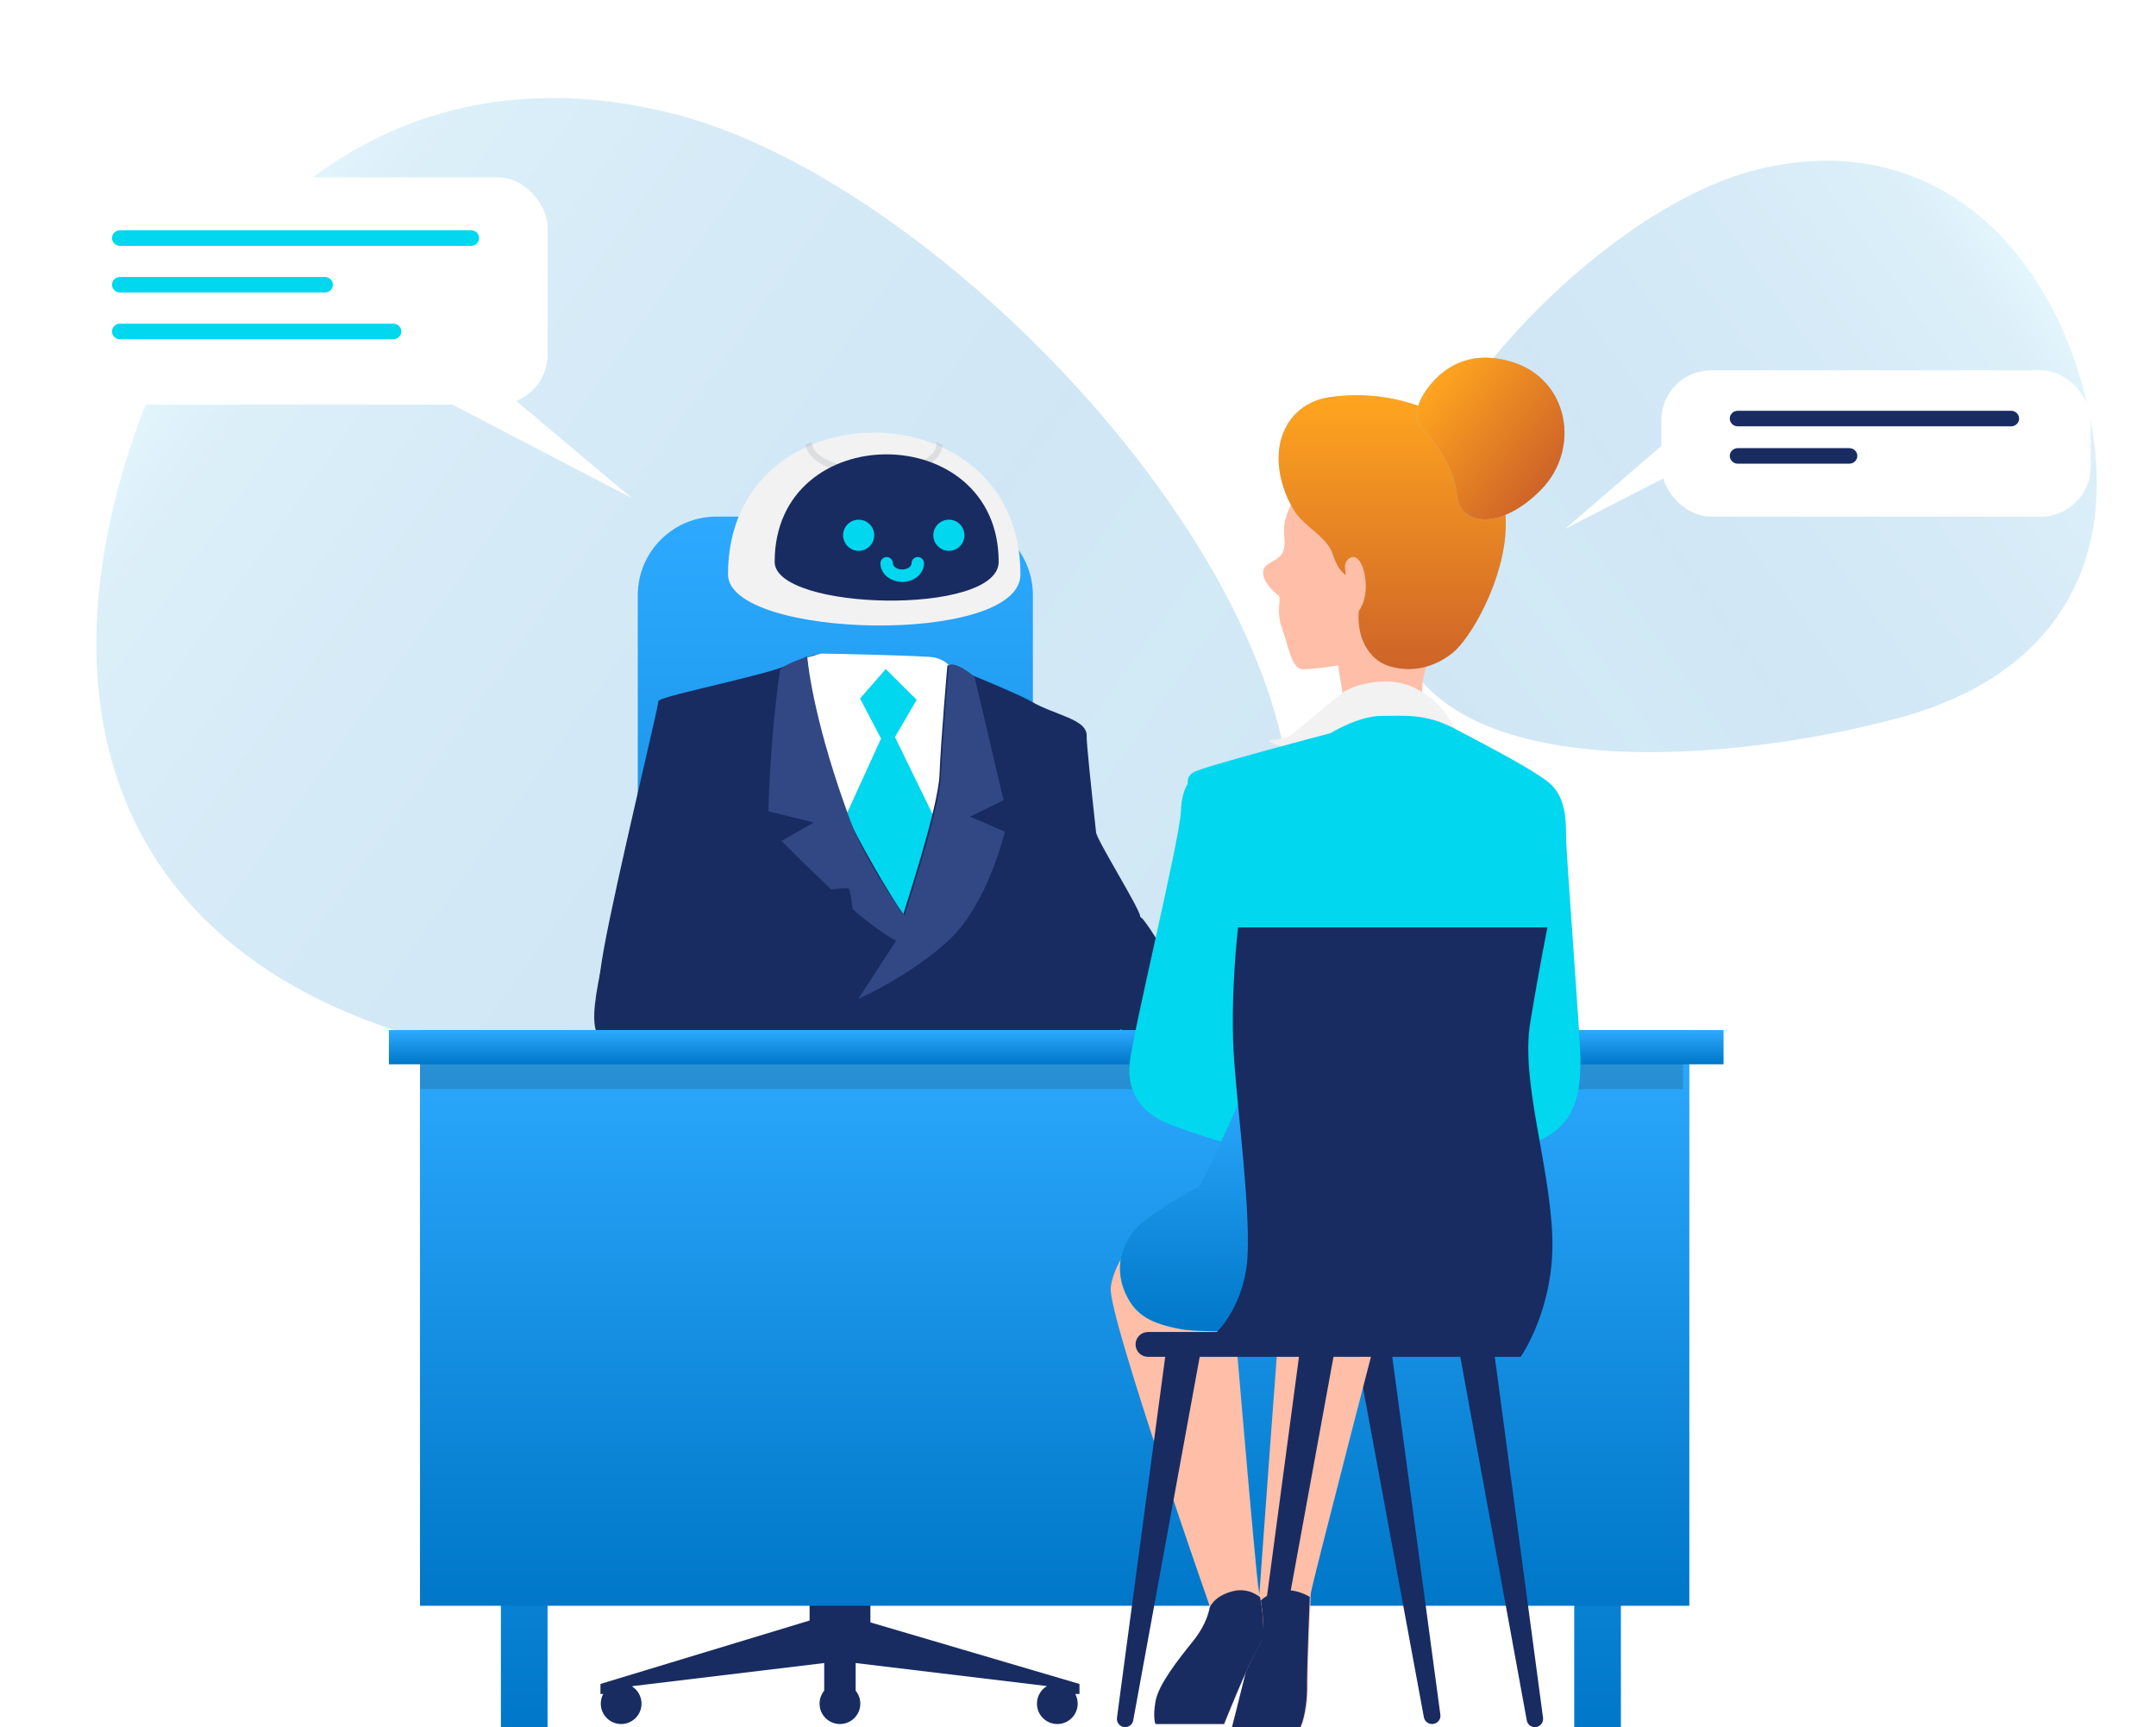 <svg width="693" height="555" viewBox="0 0 693 555" fill="none" xmlns="http://www.w3.org/2000/svg">
<path opacity="0.2" d="M412.304 285.955C388.985 372.967 228.85 358.738 138.761 334.603C48.671 310.468 14.787 243.333 38.106 156.321C61.425 69.309 128.401 12.967 218.49 37.102C308.58 61.237 435.623 198.943 412.304 285.955Z" fill="url(#paint0_linear_1_391)" fill-opacity="0.9"/>
<path opacity="0.2" d="M448.068 202.126C461.847 253.543 556.701 245.073 610.071 230.776C663.44 216.478 683.535 176.788 669.755 125.372C655.976 73.956 616.327 40.681 562.958 54.979C509.588 69.277 434.289 150.71 448.068 202.126Z" fill="url(#paint1_linear_1_391)" fill-opacity="0.9"/>
<path d="M230.269 166H306.718C320.671 166 332 177.328 332 191.281V412H205V191.281C205 177.328 216.329 166 230.282 166H230.269Z" fill="url(#paint2_linear_1_391)"/>
<path d="M347 541.13L279.773 521.34V499.301H275.979V418H264.021V499.301H260.227V520.737L193 541.117V544.338H193.89C193.397 545.256 193.11 546.325 193.11 547.449C193.11 551.067 196.041 554 199.657 554C203.273 554 206.204 551.067 206.204 547.449C206.204 545.133 205.013 543.118 203.205 541.939L203.328 541.816L264.925 534.401V543.282C263.994 544.42 263.432 545.873 263.432 547.449C263.432 551.067 266.363 554 269.979 554C273.596 554 276.527 551.067 276.527 547.449C276.527 545.873 275.965 544.42 275.034 543.282V534.401L336.535 541.802C334.604 542.94 333.303 545.037 333.303 547.449C333.303 551.067 336.234 554 339.85 554C343.466 554 346.397 551.067 346.397 547.449C346.397 546.325 346.11 545.27 345.617 544.338H346.973V541.117L347 541.13Z" fill="#182C62"/>
<path d="M328.028 412H210.972C205.464 412 201 416.467 201 421.977V432.023C201 437.533 205.464 442 210.972 442H328.028C333.536 442 338 437.533 338 432.023V421.977C338 416.467 333.536 412 328.028 412Z" fill="white" stroke="#263238" stroke-linecap="round" stroke-linejoin="round"/>
<path d="M318 363H223V416H318V363Z" fill="white" stroke="#263238" stroke-linecap="round" stroke-linejoin="round"/>
<path d="M261.579 211L247 216.706C247 216.706 252.289 249.423 259.263 266.309C266.237 283.194 292.024 310 292.024 310C292.024 310 305.343 290.583 309.988 275.176C314.632 259.768 309.782 216.487 309.782 216.487C309.782 216.487 305.548 213.737 298.999 212.683C292.449 211.629 261.579 211 261.579 211Z" fill="white" stroke="#263238" stroke-linecap="round" stroke-linejoin="round"/>
<path d="M264.094 210L259.444 211.285L255 219.174L266.001 250.508L283.984 231.746L303.668 252C303.668 252 306 220.459 306 216.839C306 213.219 302.831 211.934 300.499 211.299C298.168 210.663 264.108 210.014 264.108 210.014L264.094 210Z" fill="white"/>
<path d="M276.445 224.453L283.194 237.325L272 261.856L289.984 316L301 264.172L287.666 236.848L294.649 224.875L284.703 215L276.445 224.453Z" fill="#01D7EF"/>
<path d="M259.349 211C259.349 211 261.361 239.064 273.077 263.75C279.113 276.469 290.391 294.344 290.391 293.715C290.391 293.086 301.587 259.962 301.998 248.774C302.422 237.587 304.53 213.749 304.53 213.749C304.53 213.749 326.183 222.365 331.343 225.347C339.363 229.983 349.505 231.05 349.286 236.534C349.204 238.517 350.573 251.605 352.311 267.484C352.585 270 366.176 291.718 366.464 294.344C369.379 320.836 359.483 331.982 359.004 332.105C358.156 332.31 340.636 332.105 340.636 332.105C340.636 332.105 350.135 375.35 351.613 377.675L353.091 380H277.594L274.446 370.509L271.64 380H194.104L204.451 332.953H193.05C193.05 332.953 190.093 327.045 194.104 304.889C198.114 282.733 211.623 227.248 211.623 225.347C211.623 223.446 254.901 215.636 259.336 211H259.349Z" fill="#182C62"/>
<path d="M305.012 302.092C317.498 290.491 323 267.273 323 267.273L311.776 262.416L322.575 257.135L313.244 217.5C307.962 212.958 304.861 213.081 304.998 214.08C304.998 214.08 302.885 237.927 302.46 249.118C302.034 260.309 290.824 293.446 290.824 294.075C290.824 294.704 278.38 277.302 273.468 264.099C262.024 233.357 259.829 214.792 259.5 211.303C259.472 211.043 259.198 210.92 258.978 211.056C257.4 211.987 253.545 212.753 250.718 215.161C249.95 220.633 248.962 228.569 248.276 237.297C247 253.551 247 260.72 247 260.72L261.599 264.304L251.226 270.215C251.226 270.215 262.656 281.817 272.178 290.477C281.7 299.123 288.053 302.298 288.053 302.298L275.855 321C275.855 321 292.498 313.694 304.998 302.092H305.012Z" fill="#314885"/>
<path d="M230.522 265.048L225.235 293.324C225.235 293.324 271.096 284.254 272.781 285.512C274.466 286.785 276 320.341 276 320.341C276 320.341 216.783 330.683 209.811 332.995C202.839 335.32 195.647 335.745 193.113 333.624C190.579 331.517 190.36 326.237 192.264 315.895C194.168 305.553 212.345 230 212.345 230" fill="#182C62"/>
<path d="M336.893 263L338.804 295.398L323.526 294.766L322 321.618C322 321.618 364.12 331.392 366.444 332.669C368.782 333.946 368.355 331.392 371.106 327.37C373.87 323.348 376.194 314.658 375.987 310.855C375.781 307.039 367.076 294.341 366.87 294.972" fill="#182C62"/>
<path d="M176 363H161V555H176V363Z" fill="url(#paint3_linear_1_391)"/>
<path d="M521 363H506V555H521V363Z" fill="url(#paint4_linear_1_391)"/>
<path d="M543 331H135V516H543V331Z" fill="url(#paint5_linear_1_391)"/>
<path opacity="0.2" d="M541 331H135V350H541V331Z" fill="#263238"/>
<path d="M554 331H125V342H554V331Z" fill="url(#paint6_linear_1_391)"/>
<path d="M420.043 152.773C420.043 152.773 413.949 162.848 413.022 167.434C412.108 172.021 413.635 173.85 412.408 177.208C411.195 180.566 406 180.566 406 183.925C406 187.283 409.654 190.34 410.881 191.255C412.094 192.17 409.968 196.142 412.094 201.944C414.221 207.745 415.148 215.076 418.802 215.076C422.456 215.076 430.091 213.847 430.091 213.847L431.918 225L457.087 222.707C457.087 222.707 456.787 211.718 463.495 207.131C470.203 202.544 483.482 176.28 475.547 159.175C467.612 142.071 434.359 138.713 420.029 152.76L420.043 152.773Z" fill="#FFBEA7"/>
<path d="M412.031 140.403C412.027 140.4 412.022 140.401 412.021 140.405C411.217 142.95 410.876 145.755 411.04 148.723C411.327 154.078 413.171 159.42 415.931 163.98C419.046 169.144 426.519 172.431 428.349 177.936C428.964 179.771 430.494 184.675 434.77 185.907C439.046 187.126 438.131 187.126 436.915 195.412C435.699 203.698 439.36 211.956 446.697 214.107C454.033 216.257 461.069 214.408 466.875 209.82C472.681 205.232 483.692 186.222 483.993 169.061C484.539 138.698 454.675 123.838 427.748 127.563C419.678 128.686 414.201 133.599 412.04 140.401C412.039 140.405 412.034 140.406 412.031 140.403Z" fill="#C4C4C4"/>
<path d="M412.031 140.403C412.027 140.4 412.022 140.401 412.021 140.405C411.217 142.95 410.876 145.755 411.04 148.723C411.327 154.078 413.171 159.42 415.931 163.98C419.046 169.144 426.519 172.431 428.349 177.936C428.964 179.771 430.494 184.675 434.77 185.907C439.046 187.126 438.131 187.126 436.915 195.412C435.699 203.698 439.36 211.956 446.697 214.107C454.033 216.257 461.069 214.408 466.875 209.82C472.681 205.232 483.692 186.222 483.993 169.061C484.539 138.698 454.675 123.838 427.748 127.563C419.678 128.686 414.201 133.599 412.04 140.401C412.039 140.405 412.034 140.406 412.031 140.403Z" fill="url(#paint7_linear_1_391)"/>
<path d="M444.728 219.024C444.728 219.024 438.208 219.024 432.92 221.752C429.496 223.517 417.592 234.617 414.538 236.409C411.47 238.201 405.648 237.305 409.018 238.803C412.387 240.301 414.839 240.595 420.661 238.509C426.482 236.409 438.742 232.223 442.426 232.223C446.111 232.223 459.59 234.015 460.809 234.323C462.028 234.617 470 238.215 470 238.215C470 238.215 466.014 229.843 461.425 225.643C456.836 221.444 451.166 218.716 444.728 219.024Z" fill="#F2F2F2"/>
<path d="M434.278 179.122C432.95 179.597 432.191 181.022 432.34 182.419C432.624 185.133 433.031 190.697 432.15 194.469C430.944 199.626 437.369 199.626 438.779 191.172C439.714 185.595 437.586 177.941 434.278 179.122Z" fill="#FFBEA7"/>
<path d="M383.543 250C383.543 250 379.889 251.833 379.575 260.71C379.275 269.587 364.017 332.012 363.104 341.805C362.19 351.599 367.372 358.027 376.221 361.392C385.071 364.757 401.842 370.269 404.897 368.737C407.951 367.205 413.746 335.691 415.873 321.918C418.014 308.144 392.379 260.409 391.166 258.562C389.952 256.716 385.67 250.301 383.543 250Z" fill="#01D7EF"/>
<path d="M436 434.496L457.677 551.838C457.97 553.407 459.602 554.362 461.136 553.871C462.364 553.489 463.145 552.288 462.977 551.033L446.978 432L436 434.496Z" fill="#182C62"/>
<path d="M412.359 409.303C412.359 409.303 404.331 516.75 404.331 519.8C404.331 522.851 396 555 396 555H418.221C418.221 555 420.386 550.718 420.386 541.839C420.386 532.961 421.31 513.986 421.31 512.153C421.31 510.32 446 415.432 446 415.432C446 415.432 444.772 405.938 432.731 400.438C420.69 394.925 414.221 406.868 412.359 409.317V409.303Z" fill="#FFBEA7"/>
<path d="M420.1 541.877C420.1 533.788 420.864 517.309 421 513.121C410.839 507.419 404.538 515.018 404.538 515.018V515.045C404.333 517.814 404.238 519.56 404.238 519.901C404.238 522.957 396 555 396 555H417.972C417.972 555 420.113 550.73 420.113 541.877H420.1Z" fill="#182C62"/>
<path d="M367.46 394.554C367.46 394.554 357.938 404.942 357.019 413.802C356.1 422.662 388.947 516.432 388.947 516.432C388.947 516.432 388.329 521.319 383.733 527.121C379.136 532.923 372.688 541.168 371.755 546.669C370.836 552.171 371.755 554 371.755 554H393.557C393.557 554 401.226 534.452 404.3 529.564C407.373 524.677 405.521 515.203 404.602 510.93C403.682 506.658 395.395 408 395.395 408C395.395 408 388.947 387.237 367.46 394.567V394.554Z" fill="#FFBEA7"/>
<path d="M404.28 529.753C406.969 525.541 405.93 517.914 405.001 513.201C403.185 511.832 400.274 510.397 396.531 511.264C390.016 512.781 388.782 516.722 388.782 516.722C388.782 516.722 388.158 521.572 383.515 527.329C378.871 533.086 372.355 541.267 371.413 546.726C370.484 552.185 371.413 554 371.413 554H393.44C393.44 554 401.189 534.603 404.294 529.753H404.28Z" fill="#182C62"/>
<path d="M391.935 291.551C397.051 308.76 401.63 341.028 401.63 344.042C401.63 349.564 385.554 381.201 385.554 381.201C385.554 381.201 367.705 390.395 363.4 396.835C359.096 403.274 359.096 410.317 362.176 416.456C365.257 422.594 369.864 425.348 380.026 427.184C390.175 429.02 484.636 427.184 484.636 427.184C484.636 427.184 494.482 415.222 489.861 396.218C487.716 387.367 485.378 379.68 482.779 368.938C482.779 368.938 492.928 369.239 500.313 363.115C507.697 356.99 508 347.481 508 340.425C508 333.368 503.379 274.506 503.379 268.683C503.379 262.859 503.077 255.501 497.535 251.213C491.993 246.924 479.08 240.183 467.377 234.045C458.164 229.208 451.384 230.057 443.999 230.057C436.615 230.057 427.69 235.579 427.69 235.579C427.69 235.579 386.765 246.308 383.684 248.144C380.81 249.856 381.69 251.843 382.832 258.612" fill="#01D7EF"/>
<path d="M400.94 347C397.917 356.7 385.536 381.137 385.536 381.137C385.536 381.137 367.699 390.343 363.398 396.792C359.097 403.241 359.097 410.293 362.175 416.44C365.253 422.586 369.856 425.344 380.012 427.183C390.153 429.021 484.545 427.183 484.545 427.183C484.545 427.183 494.384 415.205 489.767 396.174C487.623 387.311 485.287 379.614 482.69 368.857L475.022 347H400.927H400.94Z" fill="url(#paint8_linear_1_391)"/>
<path d="M374.931 433L359.023 552.006C358.816 553.585 360.04 555 361.649 555C362.928 555 364.028 554.094 364.248 552.83L386 433.92L374.931 433Z" fill="#182C62"/>
<path d="M480.069 433L495.977 552.006C496.184 553.585 494.96 555 493.351 555C492.072 555 490.972 554.094 490.752 552.83L469 433.92L480.069 433Z" fill="#182C62"/>
<path d="M417.931 433L402.023 552.006C401.816 553.585 403.04 555 404.649 555C405.928 555 407.028 554.094 407.248 552.83L429 433.92L417.931 433Z" fill="#182C62"/>
<path d="M497.404 298H397.946C397.946 298 395.18 321.299 396.721 341.241C398.263 361.168 401.648 386.619 401.029 402.874C400.41 419.129 391.175 428.023 391.175 428.023H369.005C366.789 428.023 365 429.805 365 432.012C365 434.218 366.789 436 369.005 436H488.789C488.789 436 499.868 420.362 498.945 397.049C498.023 373.75 488.789 347.367 491.858 328.659C494.941 309.951 497.404 298 497.404 298Z" fill="#182C62"/>
<path d="M456.477 128.766C456.477 128.766 456.477 128.766 456.477 128.766C456.477 128.766 453.768 134.511 456.382 137.032C459.004 139.542 467.454 148.769 468.257 158.951C469.061 169.132 482.478 170.447 495.307 157.388C508.136 144.329 504.31 122.173 486.4 116.427C468.49 110.681 459.186 123.022 456.477 128.766Z" fill="#C4C4C4"/>
<path d="M456.477 128.766C456.477 128.766 456.477 128.766 456.477 128.766C456.477 128.766 453.768 134.511 456.382 137.032C459.004 139.542 467.454 148.769 468.257 158.951C469.061 169.132 482.478 170.447 495.307 157.388C508.136 144.329 504.31 122.173 486.4 116.427C468.49 110.681 459.186 123.022 456.477 128.766Z" fill="url(#paint9_linear_1_391)"/>
<path d="M328 184.564C328 207.588 234 205.341 234 184.564C234 123.676 328 123.948 328 184.564Z" fill="#F2F2F2"/>
<path opacity="0.2" fill-rule="evenodd" clip-rule="evenodd" d="M266.893 148.254C262.994 146.589 260.929 144.401 260.929 142C260.033 142.371 259.466 142.643 259 142.882C259.454 146.21 262.459 148.603 266.141 150.175C270.235 151.923 275.63 152.876 280.977 152.989C286.322 153.101 291.731 152.376 295.844 150.677C299.602 149.125 302.568 146.617 303 142.938C302.101 142.509 301.825 142.383 301.091 142.055C301.091 144.936 298.941 147.165 295.112 148.747C291.327 150.31 286.204 151.022 281.017 150.913C275.834 150.804 270.697 149.878 266.893 148.254Z" fill="#888C97"/>
<path d="M321 180.54C321 197.994 249 196.291 249 180.54C249 134.384 321 134.59 321 180.54Z" fill="#182C62"/>
<circle cx="276" cy="172" r="5" fill="#01D7EF"/>
<circle cx="305" cy="172" r="5" fill="#01D7EF"/>
<path d="M285 181C285 182.061 285.527 183.078 286.464 183.828C287.402 184.579 288.674 185 290 185C291.326 185 292.598 184.579 293.536 183.828C294.473 183.078 295 182.061 295 181" stroke="#01D7EF" stroke-width="4" stroke-linecap="round"/>
<g filter="url(#filter0_d_1_391)">
<rect x="534" y="119" width="138" height="47" rx="16" fill="white"/>
</g>
<path d="M646.416 137H558.584C557.154 137 556 135.883 556 134.5C556 133.117 557.154 132 558.584 132H646.416C647.846 132 649 133.117 649 134.5C649 135.883 647.846 137 646.416 137Z" fill="#182C62"/>
<path d="M594.401 149H558.599C557.161 149 556 147.883 556 146.5C556 145.117 557.161 144 558.599 144H594.401C595.839 144 597 145.117 597 146.5C597 147.883 595.839 149 594.401 149Z" fill="#182C62"/>
<path d="M503 170L539 139V151.469L503 170Z" fill="white"/>
<g filter="url(#filter1_d_1_391)">
<rect x="18" y="57" width="158" height="73" rx="16" fill="white"/>
</g>
<path d="M151.414 79H38.586C37.155 79 36 77.883 36 76.5C36 75.117 37.155 74 38.586 74H151.414C152.845 74 154 75.117 154 76.5C154 77.883 152.845 79 151.414 79Z" fill="#01D7EF"/>
<path d="M126.416 109H38.584C37.154 109 36 107.883 36 106.5C36 105.117 37.154 104 38.584 104H126.416C127.846 104 129 105.117 129 106.5C129 107.883 127.846 109 126.416 109Z" fill="#01D7EF"/>
<path d="M104.404 94H38.596C37.16 94 36 92.883 36 91.5C36 90.117 37.16 89 38.596 89H104.404C105.84 89 107 90.117 107 91.5C107 92.883 105.84 94 104.404 94Z" fill="#01D7EF"/>
<path d="M203 160L163.773 127L144 129.275L203 160Z" fill="white"/>
<defs>
<filter id="filter0_d_1_391" x="520.612" y="105.612" width="164.776" height="73.775" filterUnits="userSpaceOnUse" color-interpolation-filters="sRGB">
<feFlood flood-opacity="0" result="BackgroundImageFix"/>
<feColorMatrix in="SourceAlpha" type="matrix" values="0 0 0 0 0 0 0 0 0 0 0 0 0 0 0 0 0 0 127 0" result="hardAlpha"/>
<feOffset/>
<feGaussianBlur stdDeviation="6.694"/>
<feComposite in2="hardAlpha" operator="out"/>
<feColorMatrix type="matrix" values="0 0 0 0 0.6 0 0 0 0 0.631 0 0 0 0 0.659 0 0 0 0.1 0"/>
<feBlend mode="multiply" in2="BackgroundImageFix" result="effect1_dropShadow_1_391"/>
<feBlend mode="normal" in="SourceGraphic" in2="effect1_dropShadow_1_391" result="shape"/>
</filter>
<filter id="filter1_d_1_391" x="4.612" y="43.612" width="184.776" height="99.775" filterUnits="userSpaceOnUse" color-interpolation-filters="sRGB">
<feFlood flood-opacity="0" result="BackgroundImageFix"/>
<feColorMatrix in="SourceAlpha" type="matrix" values="0 0 0 0 0 0 0 0 0 0 0 0 0 0 0 0 0 0 127 0" result="hardAlpha"/>
<feOffset/>
<feGaussianBlur stdDeviation="6.694"/>
<feComposite in2="hardAlpha" operator="out"/>
<feColorMatrix type="matrix" values="0 0 0 0 0.6 0 0 0 0 0.631 0 0 0 0 0.659 0 0 0 0.1 0"/>
<feBlend mode="multiply" in2="BackgroundImageFix" result="effect1_dropShadow_1_391"/>
<feBlend mode="normal" in="SourceGraphic" in2="effect1_dropShadow_1_391" result="shape"/>
</filter>
<linearGradient id="paint0_linear_1_391" x1="108.387" y1="-19.294" x2="446.538" y2="222.582" gradientUnits="userSpaceOnUse">
<stop stop-color="#ABEBFF"/>
<stop offset="0.052" stop-color="#73D9F8"/>
<stop offset="0.144" stop-color="#3CAAE1"/>
<stop offset="0.352" stop-color="#1A8DD3"/>
<stop offset="0.666" stop-color="#0077C8"/>
<stop offset="0.844" stop-color="#0584CC"/>
<stop offset="1" stop-color="#0077C8"/>
</linearGradient>
<linearGradient id="paint1_linear_1_391" x1="628.193" y1="21.608" x2="428.053" y2="165.018" gradientUnits="userSpaceOnUse">
<stop stop-color="#ABEBFF"/>
<stop offset="0.052" stop-color="#73D9F8"/>
<stop offset="0.144" stop-color="#3CAAE1"/>
<stop offset="0.352" stop-color="#1A8DD3"/>
<stop offset="0.666" stop-color="#0077C8"/>
<stop offset="0.844" stop-color="#0584CC"/>
<stop offset="1" stop-color="#0077C8"/>
</linearGradient>
<linearGradient id="paint2_linear_1_391" x1="268.5" y1="166" x2="268.5" y2="412" gradientUnits="userSpaceOnUse">
<stop stop-color="#2DAAFF"/>
<stop offset="1" stop-color="#0077C8"/>
</linearGradient>
<linearGradient id="paint3_linear_1_391" x1="168.5" y1="363" x2="168.5" y2="555" gradientUnits="userSpaceOnUse">
<stop stop-color="#2DAAFF"/>
<stop offset="1" stop-color="#0077C8"/>
</linearGradient>
<linearGradient id="paint4_linear_1_391" x1="513.5" y1="363" x2="513.5" y2="555" gradientUnits="userSpaceOnUse">
<stop stop-color="#2DAAFF"/>
<stop offset="1" stop-color="#0077C8"/>
</linearGradient>
<linearGradient id="paint5_linear_1_391" x1="339" y1="331" x2="339" y2="516" gradientUnits="userSpaceOnUse">
<stop stop-color="#2DAAFF"/>
<stop offset="1" stop-color="#0077C8"/>
</linearGradient>
<linearGradient id="paint6_linear_1_391" x1="339.5" y1="331" x2="339.5" y2="342" gradientUnits="userSpaceOnUse">
<stop stop-color="#2DAAFF"/>
<stop offset="1" stop-color="#0077C8"/>
</linearGradient>
<linearGradient id="paint7_linear_1_391" x1="447.5" y1="127" x2="447.5" y2="215" gradientUnits="userSpaceOnUse">
<stop stop-color="#FFA51F"/>
<stop offset="1" stop-color="#CE6328"/>
</linearGradient>
<linearGradient id="paint8_linear_1_391" x1="425.5" y1="347" x2="425.5" y2="428" gradientUnits="userSpaceOnUse">
<stop stop-color="#2DAAFF"/>
<stop offset="1" stop-color="#0077C8"/>
</linearGradient>
<linearGradient id="paint9_linear_1_391" x1="459.461" y1="123.995" x2="497.472" y2="154.916" gradientUnits="userSpaceOnUse">
<stop stop-color="#FFA51F"/>
<stop offset="1" stop-color="#CE6328"/>
</linearGradient>
</defs>
</svg>
